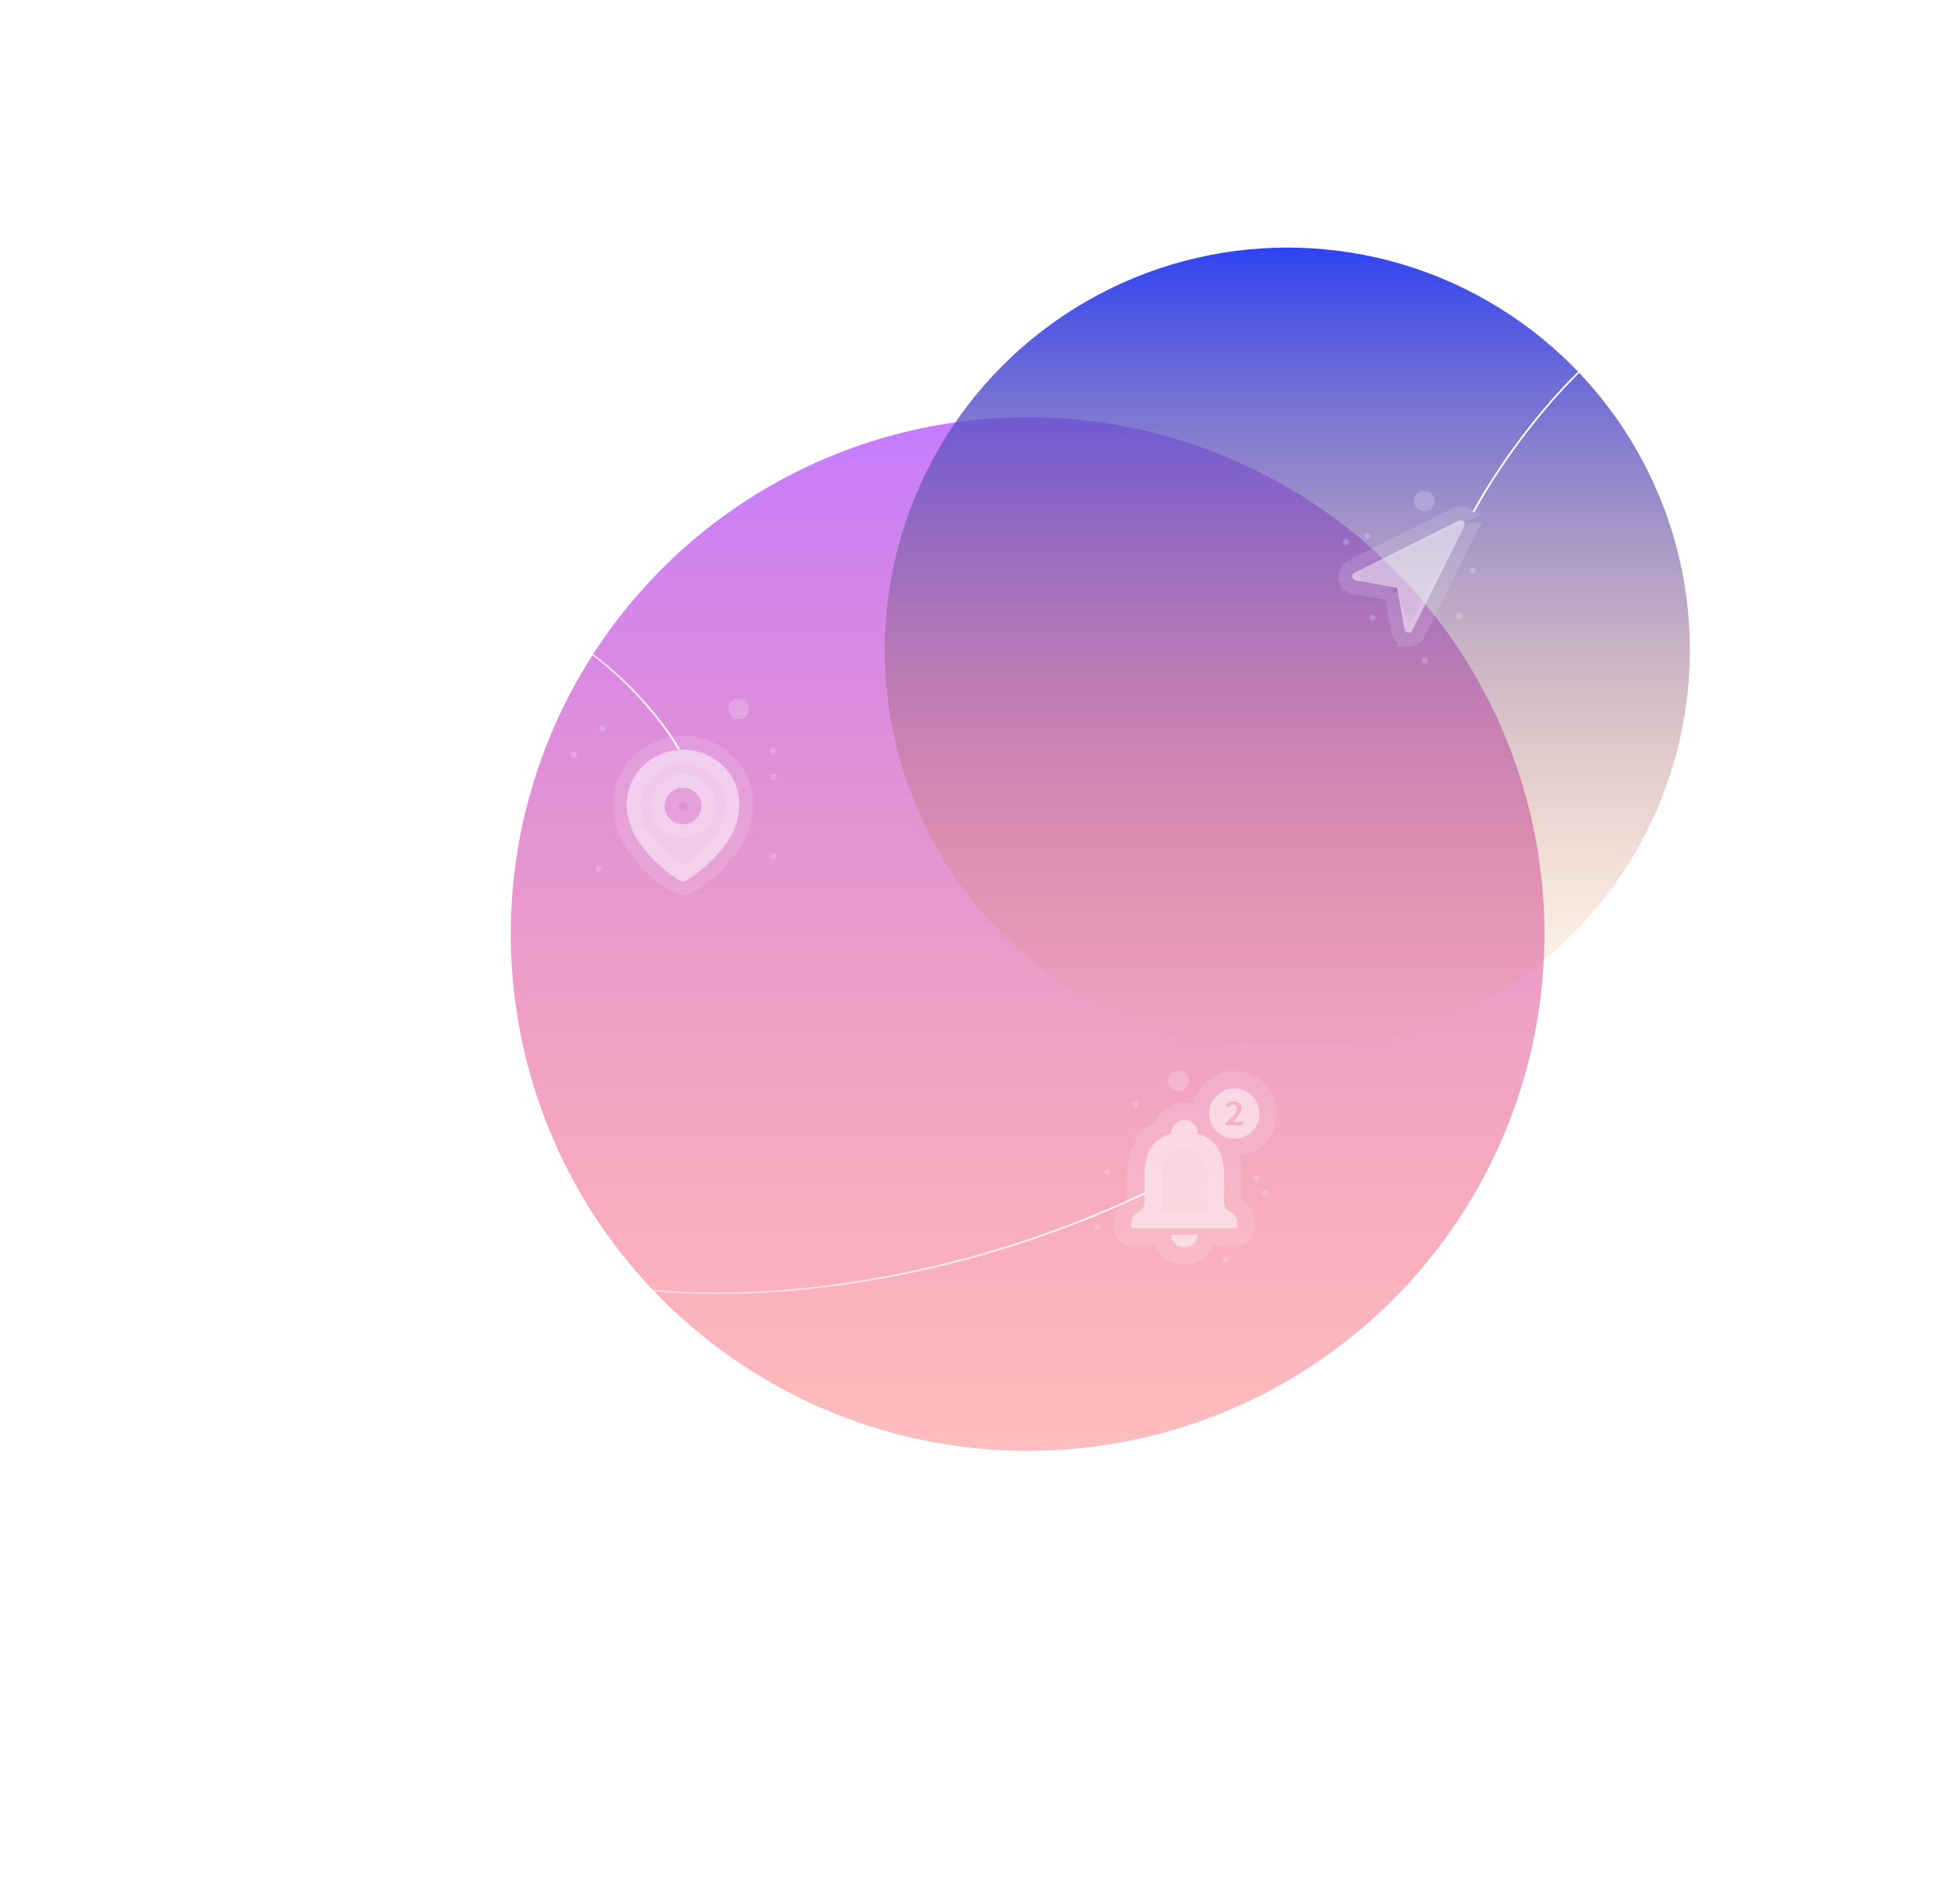 <svg width="1132" height="1094" viewBox="0 0 1132 1094" fill="none" xmlns="http://www.w3.org/2000/svg">
<g clip-path="url(#clip0_173_7372)">
<g filter="url(#filter0_f_173_7372)">
<circle cx="593.5" cy="539.5" r="298.5" fill="url(#paint0_linear_173_7372)"/>
</g>
<g filter="url(#filter1_f_173_7372)">
<circle cx="743.5" cy="375.5" r="232.5" fill="url(#paint1_linear_173_7372)"/>
</g>
<g clip-path="url(#clip1_173_7372)">
<path d="M270.644 409.716C270.644 409.716 261.885 371.218 288.095 360.78C317.577 349.04 371.044 396.515 392.255 432.978" stroke="url(#paint2_linear_173_7372)"/>
<mask id="path-4-outside-1_173_7372" maskUnits="userSpaceOnUse" x="354" y="425.003" width="81" height="92" fill="black">
<rect fill="white" x="354" y="425.003" width="81" height="92"/>
<path fill-rule="evenodd" clip-rule="evenodd" d="M362 464.61C362 447.131 376.697 433.003 394.474 433.003C412.302 433.003 427 447.131 427 464.61C427 473.419 423.776 481.596 418.471 488.527C412.618 496.172 405.405 502.834 397.285 508.062C395.427 509.271 393.75 509.362 391.71 508.062C383.544 502.834 376.33 496.172 370.528 488.527C365.219 481.596 362 473.419 362 464.61ZM383.771 465.595C383.771 471.45 388.579 476.056 394.474 476.056C400.373 476.056 405.227 471.45 405.227 465.595C405.227 459.785 400.373 454.955 394.474 454.955C388.579 454.955 383.771 459.785 383.771 465.595Z"/>
</mask>
<path fill-rule="evenodd" clip-rule="evenodd" d="M362 464.61C362 447.131 376.697 433.003 394.474 433.003C412.302 433.003 427 447.131 427 464.61C427 473.419 423.776 481.596 418.471 488.527C412.618 496.172 405.405 502.834 397.285 508.062C395.427 509.271 393.75 509.362 391.71 508.062C383.544 502.834 376.33 496.172 370.528 488.527C365.219 481.596 362 473.419 362 464.61ZM383.771 465.595C383.771 471.45 388.579 476.056 394.474 476.056C400.373 476.056 405.227 471.45 405.227 465.595C405.227 459.785 400.373 454.955 394.474 454.955C388.579 454.955 383.771 459.785 383.771 465.595Z" fill="white" fill-opacity="0.5"/>
<path d="M418.471 488.527L424.824 493.39L424.824 493.389L418.471 488.527ZM397.285 508.062L392.954 501.336L392.939 501.346L392.924 501.355L397.285 508.062ZM391.71 508.062L387.396 514.799L387.404 514.804L387.411 514.809L391.71 508.062ZM370.528 488.527L376.9 483.69L376.89 483.676L376.879 483.662L370.528 488.527ZM394.474 425.003C372.513 425.003 354 442.481 354 464.61H370C370 451.781 380.88 441.003 394.474 441.003V425.003ZM435 464.61C435 442.473 416.477 425.003 394.474 425.003V441.003C408.127 441.003 419 451.789 419 464.61H435ZM424.824 493.389C431.025 485.288 435 475.441 435 464.61H419C419 471.396 416.528 477.904 412.118 483.664L424.824 493.389ZM401.616 514.788C410.515 509.058 418.412 501.766 424.824 493.39L412.119 483.664C406.825 490.579 400.295 496.609 392.954 501.336L401.616 514.788ZM387.411 514.809C389.345 516.041 391.789 517.038 394.666 517.002C397.53 516.966 399.879 515.918 401.646 514.769L392.924 501.355C392.833 501.415 393.414 501.016 394.465 501.003C395.529 500.99 396.115 501.383 396.009 501.315L387.411 514.809ZM364.155 493.363C370.53 501.762 378.441 509.066 387.396 514.799L396.024 501.325C388.647 496.601 382.131 490.582 376.9 483.69L364.155 493.363ZM354 464.61C354 475.439 357.969 485.287 364.177 493.392L376.879 483.662C372.469 477.905 370 471.398 370 464.61H354ZM394.474 468.056C392.776 468.056 391.771 466.815 391.771 465.595H375.771C375.771 476.086 384.381 484.056 394.474 484.056V468.056ZM397.227 465.595C397.227 466.769 396.223 468.056 394.474 468.056V484.056C404.523 484.056 413.227 476.132 413.227 465.595H397.227ZM394.474 462.955C396.022 462.955 397.227 464.27 397.227 465.595H413.227C413.227 455.3 404.724 446.955 394.474 446.955V462.955ZM391.771 465.595C391.771 464.223 392.977 462.955 394.474 462.955V446.955C384.181 446.955 375.771 455.346 375.771 465.595H391.771Z" fill="#F6F8FC" fill-opacity="0.14" mask="url(#path-4-outside-1_173_7372)"/>
<path d="M844.725 300.677C844.071 300.349 843.3 300.349 842.646 300.677L782.29 330.854C781.144 331.428 780.68 332.823 781.253 333.969C781.58 334.622 782.194 335.083 782.912 335.214L806.866 339.571L811.224 363.525C811.402 364.507 812.188 365.265 813.176 365.408C813.285 365.424 813.395 365.431 813.505 365.431C814.385 365.431 815.19 364.934 815.583 364.147L845.761 303.792C846.335 302.646 845.871 301.251 844.725 300.677Z" fill="white" fill-opacity="0.5"/>
<path d="M780.5 327.277L780.501 327.277L840.854 297.101C840.854 297.1 840.855 297.1 840.856 297.099C840.856 297.099 840.856 297.099 840.857 297.099C842.638 296.207 844.736 296.208 846.517 297.1L780.5 327.277ZM780.5 327.277C777.378 328.84 776.114 332.637 777.676 335.759L781.207 333.992M780.5 327.277L781.207 333.992M781.207 333.992L777.676 335.759C778.565 337.536 780.239 338.792 782.194 339.149L782.196 339.149M781.207 333.992L782.196 339.149M782.196 339.149L803.426 343.011M782.196 339.149L803.426 343.011M803.426 343.011L807.288 364.24C807.774 366.914 809.914 368.979 812.605 369.367M803.426 343.011L812.605 369.367M812.605 369.367C812.604 369.367 812.604 369.367 812.604 369.367L813.174 365.421L812.605 369.367ZM813.506 369.431C815.901 369.431 818.09 368.078 819.161 365.936L815.583 364.147L819.161 365.935L849.337 305.584C849.338 305.583 849.338 305.582 849.339 305.581L813.506 369.431Z" stroke="#F6F8FC" stroke-opacity="0.14" stroke-width="8"/>
<path d="M850.978 295.779C850.978 295.779 943.153 118.75 1075.7 166.031C1124.89 183.577 1180.35 250.506 1180.35 250.506" stroke="url(#paint3_linear_173_7372)" stroke-linejoin="round"/>
<path d="M661.236 689.187C446.004 791.295 186.389 753.677 241.963 611.137" stroke="url(#paint4_linear_173_7372)" stroke-miterlimit="16"/>
<mask id="path-10-outside-2_173_7372" maskUnits="userSpaceOnUse" x="642.385" y="617.634" width="96" height="113" fill="black">
<rect fill="white" x="642.385" y="617.634" width="96" height="113"/>
<path fill-rule="evenodd" clip-rule="evenodd" d="M727.428 643.182C727.428 651.216 720.915 657.729 712.88 657.729C704.846 657.729 698.333 651.216 698.333 643.182C698.333 635.147 704.846 628.634 712.88 628.634C720.915 628.634 727.428 635.147 727.428 643.182ZM707.896 649.919V648.495C708.909 647.588 709.822 646.752 710.636 645.987C711.465 645.222 712.163 644.513 712.731 643.861C713.315 643.21 713.76 642.6 714.067 642.034C714.374 641.467 714.527 640.928 714.527 640.418C714.527 639.696 714.32 639.129 713.906 638.718C713.491 638.293 712.892 638.08 712.11 638.08C711.542 638.08 711.02 638.229 710.544 638.527C710.083 638.824 709.653 639.178 709.254 639.589L707.781 638.229C708.456 637.563 709.147 637.053 709.853 636.699C710.574 636.33 711.442 636.146 712.455 636.146C713.161 636.146 713.798 636.245 714.366 636.444C714.934 636.642 715.418 636.926 715.817 637.294C716.216 637.648 716.523 638.08 716.738 638.59C716.968 639.101 717.083 639.667 717.083 640.291C717.083 640.886 716.937 641.495 716.646 642.119C716.369 642.728 715.986 643.351 715.494 643.989C715.019 644.612 714.458 645.257 713.814 645.923C713.169 646.589 712.486 647.276 711.764 647.985C712.148 647.956 712.562 647.928 713.008 647.9C713.453 647.857 713.852 647.836 714.205 647.836H717.797V649.919H707.896ZM691.643 655.004C702.585 657.501 706.946 666.94 706.946 678.215V694.172C706.946 696.765 708.434 699.129 710.772 700.252C713.11 701.374 714.598 703.738 714.598 706.332V709.434H653.385V706.332C653.385 703.738 654.873 701.374 657.211 700.252C659.55 699.129 661.037 696.765 661.037 694.172L661.037 678.215C661.037 666.903 665.36 657.501 676.34 655.004V654.649C676.34 650.423 679.766 646.997 683.992 646.997C688.217 646.997 691.643 650.423 691.643 654.649V655.004ZM683.992 720.452C684.527 720.452 685.025 720.415 685.522 720.305C688.009 719.791 690.036 718.175 691.031 715.971C691.414 715.09 691.605 714.135 691.605 713.106H676.302C676.34 717.146 679.745 720.452 683.992 720.452Z"/>
</mask>
<path fill-rule="evenodd" clip-rule="evenodd" d="M727.428 643.182C727.428 651.216 720.915 657.729 712.88 657.729C704.846 657.729 698.333 651.216 698.333 643.182C698.333 635.147 704.846 628.634 712.88 628.634C720.915 628.634 727.428 635.147 727.428 643.182ZM707.896 649.919V648.495C708.909 647.588 709.822 646.752 710.636 645.987C711.465 645.222 712.163 644.513 712.731 643.861C713.315 643.21 713.76 642.6 714.067 642.034C714.374 641.467 714.527 640.928 714.527 640.418C714.527 639.696 714.32 639.129 713.906 638.718C713.491 638.293 712.892 638.08 712.11 638.08C711.542 638.08 711.02 638.229 710.544 638.527C710.083 638.824 709.653 639.178 709.254 639.589L707.781 638.229C708.456 637.563 709.147 637.053 709.853 636.699C710.574 636.33 711.442 636.146 712.455 636.146C713.161 636.146 713.798 636.245 714.366 636.444C714.934 636.642 715.418 636.926 715.817 637.294C716.216 637.648 716.523 638.08 716.738 638.59C716.968 639.101 717.083 639.667 717.083 640.291C717.083 640.886 716.937 641.495 716.646 642.119C716.369 642.728 715.986 643.351 715.494 643.989C715.019 644.612 714.458 645.257 713.814 645.923C713.169 646.589 712.486 647.276 711.764 647.985C712.148 647.956 712.562 647.928 713.008 647.9C713.453 647.857 713.852 647.836 714.205 647.836H717.797V649.919H707.896ZM691.643 655.004C702.585 657.501 706.946 666.94 706.946 678.215V694.172C706.946 696.765 708.434 699.129 710.772 700.252C713.11 701.374 714.598 703.738 714.598 706.332V709.434H653.385V706.332C653.385 703.738 654.873 701.374 657.211 700.252C659.55 699.129 661.037 696.765 661.037 694.172L661.037 678.215C661.037 666.903 665.36 657.501 676.34 655.004V654.649C676.34 650.423 679.766 646.997 683.992 646.997C688.217 646.997 691.643 650.423 691.643 654.649V655.004ZM683.992 720.452C684.527 720.452 685.025 720.415 685.522 720.305C688.009 719.791 690.036 718.175 691.031 715.971C691.414 715.09 691.605 714.135 691.605 713.106H676.302C676.34 717.146 679.745 720.452 683.992 720.452Z" fill="white" fill-opacity="0.5"/>
<path d="M707.896 648.495L701.215 641.031C699.092 642.931 697.879 645.646 697.879 648.495H707.896ZM707.896 649.919H697.879C697.879 655.451 702.364 659.935 707.896 659.935V649.919ZM710.636 645.987L703.842 638.627C703.819 638.648 703.796 638.669 703.774 638.69L710.636 645.987ZM712.731 643.861L705.267 637.182C705.238 637.214 705.209 637.248 705.18 637.281L712.731 643.861ZM714.067 642.034L722.874 646.805L722.874 646.804L714.067 642.034ZM713.906 638.718L706.734 645.711C706.773 645.751 706.813 645.791 706.854 645.831L713.906 638.718ZM710.544 638.527L705.233 630.034C705.191 630.06 705.149 630.087 705.108 630.113L710.544 638.527ZM709.254 639.589L702.46 646.95C706.452 650.634 712.654 650.465 716.439 646.568L709.254 639.589ZM707.781 638.229L700.748 631.096C698.798 633.019 697.72 635.656 697.765 638.394C697.811 641.132 698.975 643.732 700.987 645.589L707.781 638.229ZM709.853 636.699L714.344 645.652C714.366 645.641 714.387 645.63 714.408 645.62L709.853 636.699ZM714.366 636.444L717.669 626.987L717.669 626.987L714.366 636.444ZM715.817 637.294L709.023 644.654C709.071 644.698 709.119 644.742 709.168 644.785L715.817 637.294ZM716.738 638.59L707.507 642.48C707.54 642.557 707.574 642.635 707.608 642.712L716.738 638.59ZM716.646 642.119L707.573 637.874C707.556 637.91 707.54 637.946 707.524 637.982L716.646 642.119ZM715.494 643.989L707.56 637.876C707.551 637.888 707.541 637.9 707.532 637.912L715.494 643.989ZM713.814 645.923L706.617 638.956L706.617 638.956L713.814 645.923ZM711.764 647.985L704.746 640.838C701.747 643.782 700.906 648.286 702.639 652.115C704.372 655.944 708.31 658.284 712.502 657.974L711.764 647.985ZM713.008 647.9L713.644 657.896C713.749 657.889 713.855 657.881 713.96 657.871L713.008 647.9ZM717.797 647.836H727.814C727.814 642.304 723.329 637.819 717.797 637.819V647.836ZM717.797 649.919V659.935C723.329 659.935 727.814 655.451 727.814 649.919H717.797ZM691.643 655.004H681.627C681.627 659.677 684.858 663.729 689.414 664.769L691.643 655.004ZM706.946 694.172H696.93V694.172L706.946 694.172ZM710.772 700.252L715.106 691.222L715.106 691.222L710.772 700.252ZM714.598 709.434V719.45C720.13 719.45 724.614 714.966 724.614 709.434H714.598ZM653.385 709.434H643.369C643.369 714.966 647.854 719.45 653.385 719.45V709.434ZM657.211 700.252L652.877 691.222L652.877 691.222L657.211 700.252ZM661.037 694.172H651.02H661.037ZM661.037 678.215H651.02V678.215L661.037 678.215ZM676.34 655.004L678.562 664.771C683.121 663.734 686.357 659.68 686.357 655.004H676.34ZM685.522 720.305L683.494 710.496C683.448 710.505 683.401 710.515 683.355 710.525L685.522 720.305ZM691.031 715.971L700.161 720.092C700.18 720.048 700.2 720.004 700.219 719.959L691.031 715.971ZM691.605 713.106H701.621C701.621 707.574 697.137 703.09 691.605 703.09V713.106ZM676.302 713.106V703.09C673.629 703.09 671.067 704.158 669.186 706.057C667.304 707.956 666.26 710.528 666.286 713.201L676.302 713.106ZM712.88 667.746C726.447 667.746 737.445 656.748 737.445 643.182H717.412C717.412 645.684 715.383 647.713 712.88 647.713V667.746ZM688.316 643.182C688.316 656.748 699.314 667.746 712.88 667.746V647.713C710.378 647.713 708.349 645.684 708.349 643.182H688.316ZM712.88 618.617C699.314 618.617 688.316 629.615 688.316 643.182H708.349C708.349 640.679 710.378 638.65 712.88 638.65V618.617ZM737.445 643.182C737.445 629.615 726.447 618.617 712.88 618.617V638.65C715.383 638.65 717.412 640.679 717.412 643.182H737.445ZM697.879 648.495V649.919H717.912V648.495H697.879ZM703.774 638.69C703.031 639.388 702.18 640.168 701.215 641.031L714.576 655.958C715.638 655.008 716.613 654.116 717.498 653.284L703.774 638.69ZM705.18 637.281C704.909 637.592 704.48 638.038 703.842 638.627L717.43 653.347C718.45 652.406 719.418 651.435 720.283 650.442L705.18 637.281ZM705.259 637.263C705.307 637.175 705.347 637.11 705.372 637.07C705.398 637.029 705.414 637.008 705.415 637.006C705.416 637.005 705.406 637.019 705.381 637.05C705.356 637.08 705.319 637.124 705.267 637.182L720.195 650.541C721.128 649.499 722.09 648.252 722.874 646.805L705.259 637.263ZM704.511 640.418C704.511 638.879 704.978 637.783 705.259 637.263L722.874 646.804C723.77 645.151 724.544 642.977 724.544 640.418H704.511ZM706.854 645.831C704.94 643.934 704.511 641.692 704.511 640.418H724.544C724.544 637.699 723.7 634.324 720.958 631.605L706.854 645.831ZM712.11 648.097C711.088 648.097 708.75 647.778 706.734 645.711L721.077 631.725C718.232 628.808 714.697 628.064 712.11 628.064V648.097ZM715.854 647.02C714.718 647.73 713.396 648.097 712.11 648.097V628.064C709.687 628.064 707.322 628.728 705.233 630.034L715.854 647.02ZM716.439 646.568C716.335 646.676 716.182 646.809 715.98 646.94L705.108 630.113C703.984 630.84 702.972 631.681 702.069 632.61L716.439 646.568ZM700.987 645.589L702.46 646.95L716.048 632.229L714.574 630.869L700.987 645.589ZM705.362 627.746C703.552 628.653 702.025 629.837 700.748 631.096L714.813 645.362C714.887 645.289 714.741 645.453 714.344 645.652L705.362 627.746ZM712.455 626.13C710.246 626.13 707.739 626.531 705.298 627.778L714.408 645.62C713.41 646.129 712.637 646.163 712.455 646.163V626.13ZM717.669 626.987C715.873 626.36 714.095 626.13 712.455 626.13V646.163C712.228 646.163 711.724 646.131 711.063 645.9L717.669 626.987ZM722.611 629.934C721.1 628.539 719.392 627.589 717.669 626.987L711.063 645.9C710.477 645.695 709.735 645.312 709.023 644.654L722.611 629.934ZM725.969 634.701C725.195 632.866 724.026 631.187 722.466 629.802L709.168 644.785C708.406 644.109 707.851 643.295 707.507 642.48L725.969 634.701ZM727.1 640.291C727.1 638.409 726.746 636.415 725.867 634.469L707.608 642.712C707.191 641.786 707.067 640.926 707.067 640.291H727.1ZM725.719 646.363C726.535 644.618 727.1 642.566 727.1 640.291H707.067C707.067 639.206 707.34 638.372 707.573 637.874L725.719 646.363ZM723.429 650.102C724.299 648.973 725.117 647.692 725.768 646.256L707.524 637.982C707.575 637.869 707.612 637.806 707.621 637.792C707.629 637.779 707.613 637.807 707.56 637.876L723.429 650.102ZM721.01 652.89C721.88 651.992 722.705 651.051 723.457 650.066L707.532 637.912C707.332 638.174 707.037 638.522 706.617 638.956L721.01 652.89ZM718.782 655.132C719.559 654.369 720.302 653.622 721.01 652.89L706.617 638.956C706.036 639.556 705.413 640.183 704.746 640.838L718.782 655.132ZM712.371 637.903C711.897 637.934 711.449 637.964 711.027 637.995L712.502 657.974C712.847 657.949 713.227 657.923 713.644 657.896L712.371 637.903ZM714.205 637.819C713.464 637.819 712.738 637.863 712.056 637.929L713.96 657.871C714.059 657.861 714.129 657.857 714.173 657.854C714.218 657.852 714.227 657.853 714.205 657.853V637.819ZM717.797 637.819H714.205V657.853H717.797V637.819ZM727.814 649.919V647.836H707.781V649.919H727.814ZM707.896 659.935H717.797V639.902H707.896V659.935ZM716.963 678.215C716.963 671.414 715.665 664.272 711.978 658.15C708.122 651.747 702.009 647.096 693.872 645.238L689.414 664.769C692.219 665.409 693.757 666.726 694.817 668.486C696.046 670.526 696.93 673.741 696.93 678.215H716.963ZM716.963 694.172V678.215H696.93V694.172H716.963ZM715.106 691.222C716.241 691.766 716.963 692.913 716.963 694.172L696.93 694.172C696.93 700.618 700.626 706.493 706.437 709.282L715.106 691.222ZM724.614 706.332C724.614 699.886 720.918 694.011 715.106 691.222L706.437 709.282C705.303 708.737 704.581 707.59 704.581 706.332H724.614ZM724.614 709.434V706.332H704.581V709.434H724.614ZM653.385 719.45H714.598V699.417H653.385V719.45ZM643.369 706.332V709.434H663.402V706.332H643.369ZM652.877 691.222C647.066 694.011 643.369 699.886 643.369 706.332H663.402C663.402 707.59 662.68 708.737 661.546 709.282L652.877 691.222ZM651.02 694.172C651.02 692.913 651.742 691.766 652.877 691.222L661.546 709.282C667.357 706.493 671.054 700.618 671.054 694.172L651.02 694.172ZM651.02 678.215L651.02 694.172L671.054 694.172L671.054 678.215L651.02 678.215ZM674.118 645.237C665.975 647.089 659.85 651.723 655.989 658.139C652.301 664.267 651.02 671.415 651.02 678.215H671.054C671.054 673.704 671.934 670.495 673.153 668.469C674.198 666.732 675.725 665.416 678.562 664.771L674.118 645.237ZM666.324 654.649V655.004H686.357V654.649H666.324ZM683.992 636.981C674.234 636.981 666.324 644.891 666.324 654.649H686.357C686.357 655.955 685.298 657.014 683.992 657.014V636.981ZM701.66 654.649C701.66 644.891 693.749 636.981 683.992 636.981V657.014C682.685 657.014 681.627 655.955 681.627 654.649H701.66ZM701.66 655.004V654.649H681.627V655.004H701.66ZM683.355 710.525C683.794 710.428 684.071 710.435 683.992 710.435V730.468C684.983 730.468 686.255 730.402 687.688 730.084L683.355 710.525ZM681.901 711.85C682.27 711.034 682.944 710.61 683.494 710.496L687.55 730.114C693.074 728.972 697.803 725.315 700.161 720.092L681.901 711.85ZM681.588 713.106C681.588 712.86 681.641 712.447 681.843 711.983L700.219 719.959C701.186 717.732 701.621 715.409 701.621 713.106H681.588ZM676.302 723.123H691.605V703.09H676.302V723.123ZM683.992 710.435C684.943 710.435 686.301 711.265 686.318 713.011L666.286 713.201C666.379 723.028 674.547 730.468 683.992 730.468V710.435Z" fill="#F6F8FC" fill-opacity="0.14" mask="url(#path-10-outside-2_173_7372)"/>
<path d="M426.648 403.449C423.346 403.449 420.66 406.136 420.66 409.438C420.66 412.74 423.346 415.426 426.648 415.426C429.95 415.426 432.636 412.74 432.636 409.438C432.636 406.136 429.95 403.449 426.648 403.449Z" fill="white" fill-opacity="0.2"/>
<path d="M347.797 422.593C348.789 422.593 349.593 421.789 349.593 420.797C349.593 419.804 348.789 419 347.797 419C346.804 419 346 419.804 346 420.797C346 421.789 346.804 422.593 347.797 422.593Z" fill="white" fill-opacity="0.2"/>
<path d="M331.431 437.735C332.423 437.735 333.228 436.93 333.228 435.938C333.228 434.946 332.423 434.142 331.431 434.142C330.439 434.142 329.635 434.946 329.635 435.938C329.635 436.93 330.439 437.735 331.431 437.735Z" fill="white" fill-opacity="0.2"/>
<path d="M345.797 503.593C346.789 503.593 347.593 502.789 347.593 501.797C347.593 500.804 346.789 500 345.797 500C344.804 500 344 500.804 344 501.797C344 502.789 344.804 503.593 345.797 503.593Z" fill="white" fill-opacity="0.2"/>
<path d="M446.467 435.281C447.459 435.281 448.263 434.476 448.263 433.484C448.263 432.492 447.459 431.688 446.467 431.688C445.475 431.688 444.67 432.492 444.67 433.484C444.67 434.476 445.475 435.281 446.467 435.281Z" fill="white" fill-opacity="0.2"/>
<path d="M446.797 450.593C447.789 450.593 448.593 449.789 448.593 448.797C448.593 447.804 447.789 447 446.797 447C445.804 447 445 447.804 445 448.797C445 449.789 445.804 450.593 446.797 450.593Z" fill="white" fill-opacity="0.2"/>
<path d="M446.926 496.314C447.919 496.314 448.723 495.509 448.723 494.517C448.723 493.525 447.919 492.721 446.926 492.721C445.934 492.721 445.13 493.525 445.13 494.517C445.13 495.509 445.934 496.314 446.926 496.314Z" fill="white" fill-opacity="0.2"/>
<path d="M680.648 618.449C677.346 618.449 674.66 621.136 674.66 624.438C674.66 627.74 677.346 630.426 680.648 630.426C683.95 630.426 686.636 627.74 686.636 624.438C686.636 621.136 683.95 618.449 680.648 618.449Z" fill="white" fill-opacity="0.2"/>
<path d="M655.797 639.593C656.789 639.593 657.593 638.789 657.593 637.797C657.593 636.804 656.789 636 655.797 636C654.804 636 654 636.804 654 637.797C654 638.789 654.804 639.593 655.797 639.593Z" fill="white" fill-opacity="0.2"/>
<path d="M639.431 678.736C640.423 678.736 641.228 677.931 641.228 676.939C641.228 675.947 640.423 675.143 639.431 675.143C638.439 675.143 637.635 675.947 637.635 676.939C637.635 677.931 638.439 678.736 639.431 678.736Z" fill="white" fill-opacity="0.2"/>
<path d="M633.797 710.593C634.789 710.593 635.593 709.789 635.593 708.797C635.593 707.804 634.789 707 633.797 707C632.804 707 632 707.804 632 708.797C632 709.789 632.804 710.593 633.797 710.593Z" fill="white" fill-opacity="0.2"/>
<path d="M725.467 682.281C726.459 682.281 727.263 681.476 727.263 680.484C727.263 679.492 726.459 678.688 725.467 678.688C724.475 678.688 723.67 679.492 723.67 680.484C723.67 681.476 724.475 682.281 725.467 682.281Z" fill="white" fill-opacity="0.2"/>
<path d="M730.797 690.593C731.789 690.593 732.593 689.789 732.593 688.797C732.593 687.804 731.789 687 730.797 687C729.804 687 729 687.804 729 688.797C729 689.789 729.804 690.593 730.797 690.593Z" fill="white" fill-opacity="0.2"/>
<path d="M707.926 729.314C708.919 729.314 709.723 728.509 709.723 727.517C709.723 726.525 708.919 725.721 707.926 725.721C706.934 725.721 706.13 726.525 706.13 727.517C706.13 728.509 706.934 729.314 707.926 729.314Z" fill="white" fill-opacity="0.2"/>
<path d="M822.648 283.449C819.346 283.449 816.66 286.136 816.66 289.438C816.66 292.74 819.346 295.426 822.648 295.426C825.95 295.426 828.636 292.74 828.636 289.438C828.636 286.136 825.95 283.449 822.648 283.449Z" fill="white" fill-opacity="0.2"/>
<path d="M789.797 311.593C790.789 311.593 791.593 310.789 791.593 309.797C791.593 308.804 790.789 308 789.797 308C788.804 308 788 308.804 788 309.797C788 310.789 788.804 311.593 789.797 311.593Z" fill="white" fill-opacity="0.2"/>
<path d="M777.431 314.736C778.423 314.736 779.228 313.931 779.228 312.939C779.228 311.947 778.423 311.143 777.431 311.143C776.439 311.143 775.635 311.947 775.635 312.939C775.635 313.931 776.439 314.736 777.431 314.736Z" fill="white" fill-opacity="0.2"/>
<path d="M792.797 358.593C793.789 358.593 794.593 357.789 794.593 356.797C794.593 355.804 793.789 355 792.797 355C791.804 355 791 355.804 791 356.797C791 357.789 791.804 358.593 792.797 358.593Z" fill="white" fill-opacity="0.2"/>
<path d="M850.466 331.281C851.459 331.281 852.263 330.476 852.263 329.484C852.263 328.492 851.459 327.688 850.466 327.688C849.474 327.688 848.67 328.492 848.67 329.484C848.67 330.476 849.474 331.281 850.466 331.281Z" fill="white" fill-opacity="0.2"/>
<path d="M842.797 357.593C843.789 357.593 844.593 356.789 844.593 355.797C844.593 354.804 843.789 354 842.797 354C841.804 354 841 354.804 841 355.797C841 356.789 841.804 357.593 842.797 357.593Z" fill="white" fill-opacity="0.2"/>
<path d="M822.926 383.314C823.919 383.314 824.723 382.509 824.723 381.517C824.723 380.525 823.919 379.721 822.926 379.721C821.934 379.721 821.13 380.525 821.13 381.517C821.13 382.509 821.934 383.314 822.926 383.314Z" fill="white" fill-opacity="0.2"/>
</g>
</g>
<defs>
<filter id="filter0_f_173_7372" x="95" y="41" width="997" height="997" filterUnits="userSpaceOnUse" color-interpolation-filters="sRGB">
<feFlood flood-opacity="0" result="BackgroundImageFix"/>
<feBlend mode="normal" in="SourceGraphic" in2="BackgroundImageFix" result="shape"/>
<feGaussianBlur stdDeviation="100" result="effect1_foregroundBlur_173_7372"/>
</filter>
<filter id="filter1_f_173_7372" x="411" y="43" width="665" height="665" filterUnits="userSpaceOnUse" color-interpolation-filters="sRGB">
<feFlood flood-opacity="0" result="BackgroundImageFix"/>
<feBlend mode="normal" in="SourceGraphic" in2="BackgroundImageFix" result="shape"/>
<feGaussianBlur stdDeviation="50" result="effect1_foregroundBlur_173_7372"/>
</filter>
<linearGradient id="paint0_linear_173_7372" x1="593.5" y1="241" x2="593.5" y2="838" gradientUnits="userSpaceOnUse">
<stop stop-color="#C57BFF"/>
<stop offset="1" stop-color="#FF6F6F" stop-opacity="0.46"/>
</linearGradient>
<linearGradient id="paint1_linear_173_7372" x1="743.5" y1="143" x2="743.5" y2="608" gradientUnits="userSpaceOnUse">
<stop stop-color="#2F43F2"/>
<stop offset="1" stop-color="#F58A25" stop-opacity="0"/>
<stop offset="1" stop-color="#7061A3"/>
</linearGradient>
<linearGradient id="paint2_linear_173_7372" x1="389.12" y1="397.465" x2="270.39" y2="412.07" gradientUnits="userSpaceOnUse">
<stop stop-color="white"/>
<stop offset="1" stop-color="white" stop-opacity="0"/>
</linearGradient>
<linearGradient id="paint3_linear_173_7372" x1="894.268" y1="182.969" x2="1151.1" y2="115.266" gradientUnits="userSpaceOnUse">
<stop stop-color="white"/>
<stop offset="1" stop-color="white" stop-opacity="0"/>
</linearGradient>
<linearGradient id="paint4_linear_173_7372" x1="239.962" y1="610.192" x2="617.386" y2="843.683" gradientUnits="userSpaceOnUse">
<stop stop-color="white" stop-opacity="0"/>
<stop offset="1" stop-color="white"/>
</linearGradient>
<clipPath id="clip0_173_7372">
<rect width="1132" height="1094" fill="white"/>
</clipPath>
<clipPath id="clip1_173_7372">
<rect width="986" height="749" fill="white" transform="translate(254 68)"/>
</clipPath>
</defs>
</svg>
